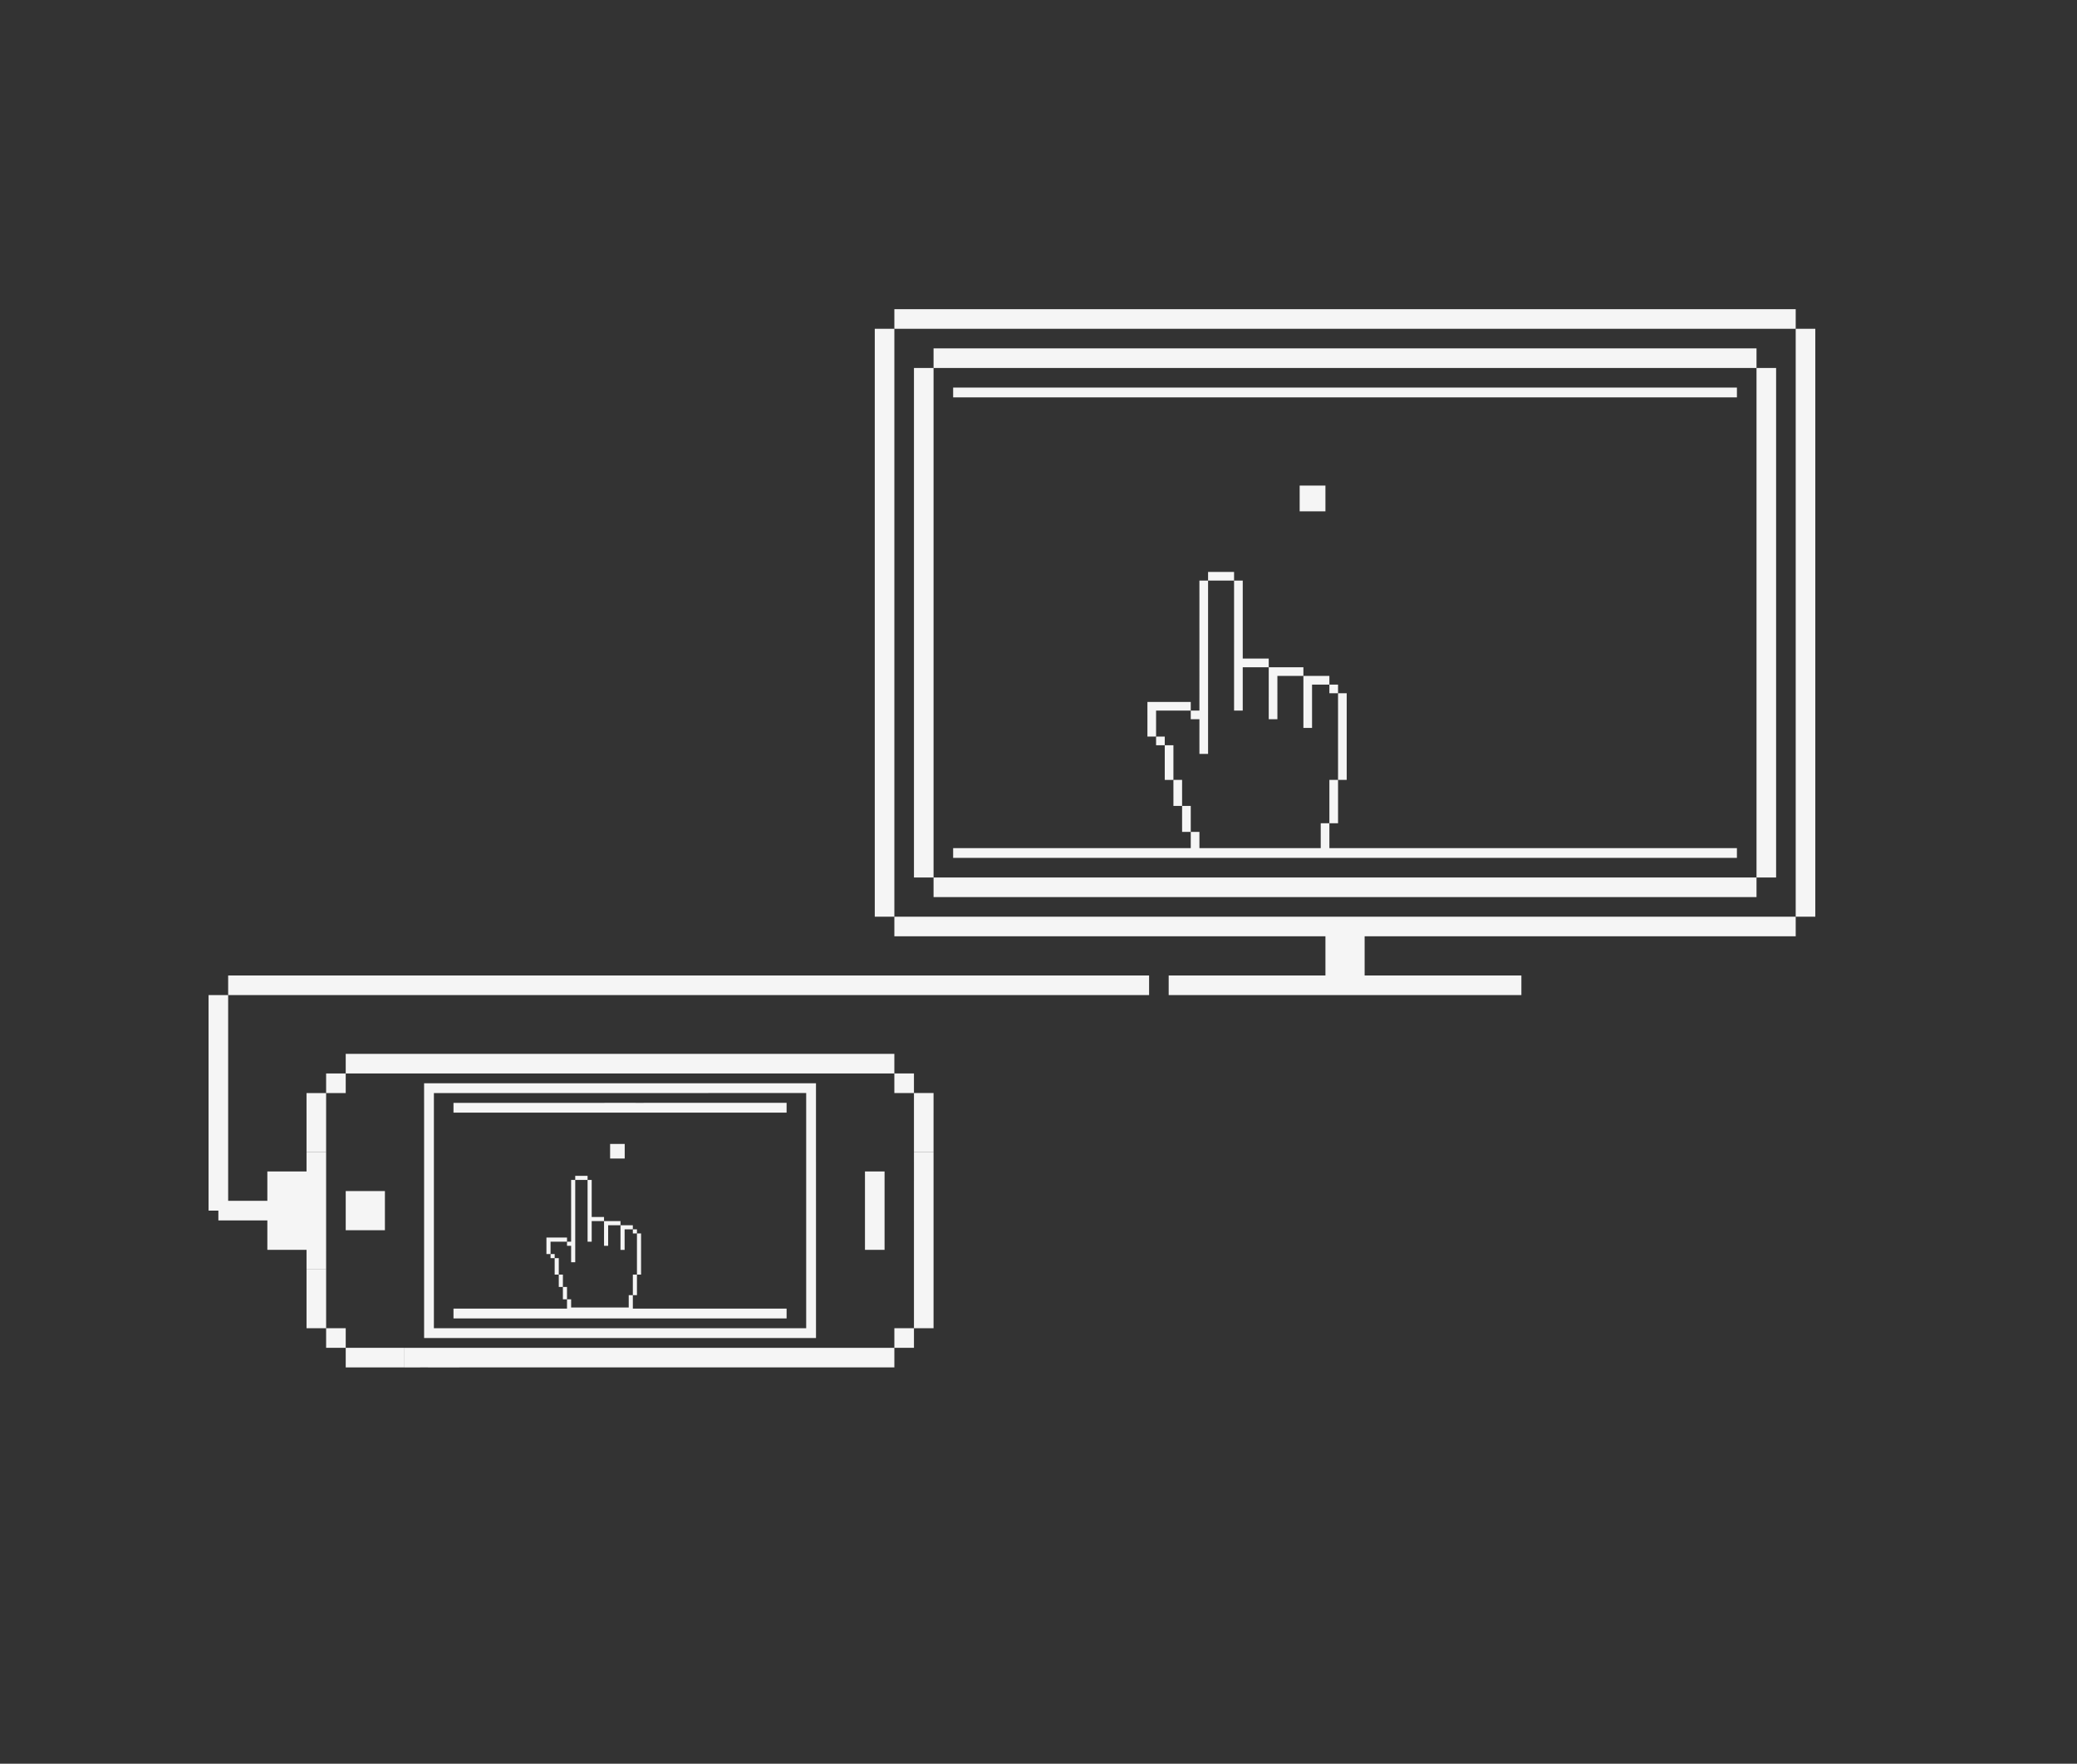 <?xml version="1.0" encoding="utf-8"?>
<!-- Generator: Adobe Illustrator 16.0.0, SVG Export Plug-In . SVG Version: 6.00 Build 0)  -->
<!DOCTYPE svg PUBLIC "-//W3C//DTD SVG 1.1//EN" "http://www.w3.org/Graphics/SVG/1.1/DTD/svg11.dtd">
<svg version="1.1" id="Layer_1" xmlns="http://www.w3.org/2000/svg" xmlns:xlink="http://www.w3.org/1999/xlink" x="0px" y="0px"
	 width="954px" height="810px" viewBox="0 0 954 810" enable-background="new 0 0 954 810" xml:space="preserve">
<rect x="0" y="0" width="954" height="810" fill="#333333" stroke="none"/>
<polygon fill="#F5F5F5" points="689.797,448 680.797,448 671.797,448 662.797,448 653.797,448 644.797,448 635.797,448 626.797,448 
	617.797,448 608.797,448 599.797,448 590.797,448 581.797,448 572.797,448 563.797,448 554.797,448 545.797,448 536.797,448 
	536.797,457 545.797,457 554.797,457 563.797,457 572.797,457 581.797,457 590.797,457 599.797,457 608.797,457 617.797,457 
	626.797,457 635.797,457 644.797,457 653.797,457 662.797,457 671.797,457 680.797,457 689.797,457 698.797,457 698.797,448 "/>
<g>
	<polygon fill="#F5F5F5" points="95.797,466 95.797,475 95.797,484 95.797,493 95.797,502 95.797,511 95.797,520 95.797,529 
		95.797,538 95.797,547 95.797,556 100.297,556 100.297,560.5 109.297,560.5 118.297,560.5 122.797,560.5 122.797,565 122.797,565 
		122.797,574 131.797,574 140.797,574 140.797,583 149.795,583 149.797,574 149.795,565 149.795,556 149.795,547 149.794,538 
		149.795,529 140.795,529 140.797,538 131.797,538 122.797,538 122.797,547 122.797,551.5 118.297,551.5 109.297,551.5 
		104.797,551.5 104.797,547 104.797,538 104.797,529 104.797,520 104.797,511 104.797,502 104.797,493 104.797,484 104.797,475 
		104.797,466 104.797,457 95.797,457 	"/>
	<polygon fill="#F5F5F5" points="518.797,448 509.797,448 500.797,448 491.797,448 482.797,448 473.797,448 464.797,448 
		455.797,448 446.797,448 437.797,448 428.797,448 419.797,448 410.797,448 401.797,448 392.797,448 383.797,448 374.797,448 
		365.797,448 356.797,448 347.797,448 338.797,448 329.797,448 320.797,448 311.797,448 302.797,448 293.797,448 284.797,448 
		275.797,448 266.797,448 257.797,448 248.797,448 239.797,448 230.797,448 221.797,448 212.797,448 203.797,448 194.797,448 
		185.797,448 176.797,448 167.797,448 158.797,448 149.797,448 140.797,448 131.797,448 122.797,448 113.797,448 104.797,448 
		104.797,457 113.797,457 122.797,457 131.797,457 140.797,457 149.797,457 158.797,457 167.797,457 176.797,457 185.797,457 
		194.797,457 203.797,457 212.797,457 221.797,457 230.797,457 239.797,457 248.797,457 257.797,457 266.797,457 275.797,457 
		284.797,457 293.797,457 302.797,457 311.797,457 320.797,457 329.797,457 338.797,457 347.797,457 356.797,457 365.797,457 
		374.797,457 383.797,457 392.797,457 401.797,457 410.797,457 419.797,457 428.797,457 437.797,457 446.797,457 455.797,457 
		464.797,457 473.797,457 482.797,457 491.797,457 500.797,457 509.797,457 518.797,457 527.797,457 527.797,448 	"/>
	<polygon fill="#F5F5F5" points="260.436,592.935 260.437,591.045 258.547,591.045 258.547,592.935 258.547,594.825 
		258.549,596.715 260.436,596.715 260.437,594.825 	"/>
	<polygon fill="#F5F5F5" points="258.547,587.265 258.549,585.375 256.657,585.375 256.656,587.265 256.658,589.155 
		256.656,591.045 258.547,591.045 258.549,589.155 	"/>
	<polygon fill="#F5F5F5" points="256.656,581.596 256.656,579.706 256.657,577.816 254.766,577.816 254.766,579.706 
		254.766,581.596 254.766,583.486 254.766,585.375 256.657,585.375 256.656,583.485 	"/>
	<rect x="252.875" y="575.927" fill="#F5F5F5" width="1.89" height="1.889"/>
	<polygon fill="#F5F5F5" points="252.875,572.146 252.874,570.256 254.765,570.256 256.656,570.256 258.547,570.255 
		260.436,570.256 260.436,568.367 258.549,568.367 256.657,568.367 254.766,568.367 252.876,568.367 250.986,568.367 
		250.985,570.256 250.986,572.146 250.987,574.037 250.986,575.926 252.875,575.927 252.875,574.036 	"/>
	<polygon fill="#F5F5F5" points="262.326,572.146 262.326,574.036 262.324,575.926 262.326,577.815 262.326,579.706 
		264.217,579.706 264.215,577.815 264.215,575.926 264.215,574.036 264.215,572.146 264.217,570.255 264.215,568.367 
		264.215,566.475 264.215,564.586 264.215,562.697 264.215,560.807 264.215,558.917 264.215,557.026 264.215,555.136 
		264.215,553.248 264.215,551.357 264.215,549.467 264.215,547.577 264.215,545.687 264.215,543.797 264.215,541.907 
		262.325,541.907 262.325,543.797 262.326,545.687 262.326,547.577 262.326,549.467 262.325,551.357 262.326,553.248 
		262.326,555.136 262.326,557.026 262.326,558.916 262.325,560.806 262.326,562.697 262.325,564.586 262.326,566.476 
		262.325,568.366 262.326,570.255 260.436,570.256 260.436,572.146 	"/>
	<polygon fill="#F5F5F5" points="290.676,587.264 290.676,589.155 290.674,591.045 290.676,592.934 290.675,594.825 
		292.564,594.825 292.564,592.934 292.564,591.044 292.564,589.155 292.564,587.264 292.562,585.375 290.676,585.375 	"/>
	<polygon fill="#F5F5F5" points="292.564,570.255 292.564,572.146 292.564,574.035 292.562,575.925 292.562,577.815 
		292.564,579.706 292.564,581.595 292.564,583.485 292.562,585.375 294.453,585.375 294.453,583.485 294.453,581.595 
		294.453,579.705 294.453,577.815 294.452,575.925 294.453,574.035 294.453,572.146 294.453,570.255 294.452,568.365 
		294.453,566.475 292.564,566.475 292.562,568.365 	"/>
	<rect x="290.676" y="564.586" fill="#F5F5F5" width="1.888" height="1.889"/>
	<polygon fill="#F5F5F5" points="269.886,545.687 269.885,547.577 269.885,549.466 269.885,551.357 269.885,553.248 
		269.887,555.136 269.885,557.026 269.886,558.917 269.885,560.806 269.885,562.697 269.885,564.586 269.887,566.476 
		269.886,568.367 269.887,570.255 271.775,570.255 271.774,568.367 271.775,566.476 271.775,564.586 271.775,562.697 
		271.777,560.806 273.664,560.807 275.555,560.806 277.445,560.807 277.444,558.916 275.554,558.917 273.663,558.916 
		271.775,558.917 271.775,557.026 271.775,555.136 271.775,553.247 271.775,551.357 271.775,549.466 271.775,547.578 
		271.775,545.687 271.775,543.797 271.775,541.907 269.886,541.907 269.885,543.797 	"/>
	<polygon fill="#F5F5F5" points="267.995,541.907 269.886,541.907 269.885,540.017 267.994,540.018 266.105,540.018 
		264.215,540.018 264.215,541.907 266.104,541.907 	"/>
	<polygon fill="#F5F5F5" points="277.445,564.586 277.446,566.475 277.444,568.366 277.445,570.255 277.445,572.146 
		279.336,572.145 279.336,570.255 279.336,568.366 279.337,566.475 279.336,564.586 279.336,562.697 281.224,562.697 
		283.115,562.696 285.006,562.697 285.006,560.806 283.115,560.806 281.225,560.806 279.336,560.806 277.445,560.807 
		277.445,562.697 	"/>
	<polygon fill="#F5F5F5" points="285.007,566.475 285.006,568.366 285.006,570.255 285.006,572.145 285.006,574.036 
		286.895,574.036 286.895,572.146 286.895,570.255 286.895,568.366 286.894,566.475 286.895,564.586 288.783,564.586 
		290.675,564.586 290.674,562.697 288.785,562.697 286.895,562.696 285.006,562.697 285.006,564.585 	"/>
	<rect x="149.794" y="493" fill="#F5F5F5" width="9.001" height="9"/>
	<polygon fill="#F5F5F5" points="176.795,492.999 185.795,493 194.795,493 203.795,492.999 212.794,492.998 221.795,492.998 
		230.795,492.998 239.793,492.998 248.795,492.998 257.795,492.998 266.793,492.998 275.795,492.998 284.797,492.998 
		293.795,492.998 302.793,492.997 311.795,492.998 320.794,492.997 329.794,492.997 338.795,492.996 347.794,492.996 
		356.794,492.996 365.795,492.995 374.795,492.996 383.793,492.995 392.795,492.995 401.795,492.995 410.795,492.995 
		410.793,483.995 401.795,483.995 392.794,483.995 383.795,483.996 374.795,483.996 365.795,483.996 356.794,483.996 
		347.794,483.996 338.795,483.996 329.794,483.996 320.794,483.997 311.793,483.997 302.795,483.997 293.793,483.997 
		284.795,483.997 275.795,483.998 266.793,483.998 257.795,483.998 248.795,483.998 239.793,483.998 230.794,483.998 
		221.795,483.998 212.795,483.999 203.795,483.999 194.795,483.999 185.795,484 176.795,484 167.795,483.999 158.794,484 
		158.795,493 167.795,493 	"/>
	<rect x="410.794" y="492.995" fill="#F5F5F5" width="9" height="9"/>
	<polygon fill="#F5F5F5" points="149.797,609.998 149.797,601 149.797,592 149.797,583 140.797,583 140.797,592 140.797,601 
		140.797,610 149.795,610 149.795,618.998 158.795,618.998 158.795,609.998 	"/>
	<polygon fill="#F5F5F5" points="167.795,618.998 158.795,618.998 158.795,627.998 167.795,627.998 176.795,627.998 
		185.795,627.998 185.795,618.998 176.795,618.998 	"/>
	<polygon fill="#F5F5F5" points="406.297,546.995 406.295,537.995 397.295,537.995 397.295,546.995 397.297,555.995 
		397.297,564.995 397.297,573.995 406.297,573.995 406.295,564.995 406.297,555.995 	"/>
	<polygon fill="#F5F5F5" points="221.795,510.999 230.795,510.998 239.795,510.998 248.795,510.998 257.793,510.998 
		266.797,510.998 275.795,510.998 284.794,510.998 293.795,510.997 302.794,510.997 311.794,510.997 320.795,510.996 
		329.795,510.996 338.795,510.996 347.795,510.996 356.795,510.996 361.295,510.995 361.295,506.496 356.795,506.496 
		347.795,506.496 338.795,506.496 329.795,506.497 320.795,506.497 311.794,506.497 302.795,506.497 293.794,506.498 
		284.795,506.497 275.797,506.498 266.793,506.498 257.795,506.498 248.795,506.498 239.794,506.498 230.793,506.499 
		221.795,506.498 212.795,506.498 208.294,506.499 208.295,510.999 212.795,510.999 	"/>
	<polygon fill="#F5F5F5" points="343.297,600.996 334.297,600.996 325.297,600.997 316.297,600.996 307.297,600.997 
		298.297,600.997 290.676,600.998 290.676,600.494 290.676,598.604 290.676,596.714 290.675,594.825 288.785,594.825 
		288.785,596.715 288.785,598.604 288.786,600.494 286.894,600.494 285.007,600.494 283.114,600.494 281.226,600.494 
		279.336,600.495 277.445,600.494 275.555,600.494 273.664,600.495 271.775,600.494 269.887,600.494 267.996,600.495 
		266.105,600.495 264.215,600.495 262.326,600.495 262.326,598.604 262.326,596.715 260.436,596.715 260.437,598.605 
		260.436,600.495 260.436,600.998 253.295,600.998 244.297,600.998 235.297,600.998 226.295,600.999 217.297,600.999 
		208.297,600.999 208.297,605.499 217.297,605.498 226.297,605.498 235.297,605.498 244.295,605.498 253.297,605.498 
		262.297,605.498 271.299,605.498 280.297,605.497 289.297,605.497 298.297,605.497 307.297,605.497 316.297,605.497 
		325.297,605.497 334.297,605.496 343.297,605.496 352.297,605.496 361.295,605.495 361.297,600.996 352.297,600.996 	"/>
	<path fill="#F5F5F5" d="M374.795,524.495v-9v-8.999v-9h-4.502h-8.998h-9.001l-9,0h-8.999l-9.001,0l-9,0l-9,0h-8.999h-9.001
		l-8.999,0.001h-9h-9.002h-9h-8.999h-8.999l-9,0l-9.001,0h-8.999l-9,0.001l-4.502-0.001l0.002,9v9v9v9v9.001l0.002,9v9v8.999
		l-0.002,9l0.002,9v9.001v8.999v9l4.5,0.001l9-0.001l9,0h9l9.002,0l8.998,0h9l9,0h9.002h8.998l9-0.001h9.002h8.998h9h9l9,0l9,0h9
		l9,0h9l4.5,0v-9v-9.001v-8.999v-9v-9v-9v-9l-0.002-9v-9V524.495z M370.295,542.496v9l0.002,9v9l-0.002,9l0.002,9v9v9v4.5h-9h-9
		l-9,0h-9l-9,0l-9,0.001h-9l-9,0.001h-9h-9h-9h-9h-9.002h-8.998l-9,0l-9,0h-9h-9h-9V605.5v-9.001v-9l-0.002-8.999l0.002-9.001v-9v-9
		l-0.002-9v-9v-9v-9v-9v-4.5l9,0h8.999l9.001,0l9,0l8.998,0h9.002h9l9-0.001h9h9h8.999h9h9h9.001l9-0.001h8.999l9.001,0l9,0h8.999
		l0.001,4.499v9.001v9v9V542.496z"/>
	<polygon fill="#F5F5F5" points="176.797,565 176.797,556 176.797,547 167.795,547 158.795,547 158.795,556 158.797,565 
		167.797,565 	"/>
	<polygon fill="#F5F5F5" points="149.795,511 149.795,502 140.794,502 140.795,510.999 140.795,520 140.795,529 149.795,529 
		149.795,520 	"/>
	<polygon fill="#F5F5F5" points="392.797,618.995 383.797,618.995 374.797,618.995 365.797,618.995 356.797,618.996 
		347.797,618.996 338.797,618.996 329.797,618.997 320.797,618.997 311.797,618.997 302.797,618.997 293.797,618.997 
		284.797,618.997 275.797,618.998 266.797,618.998 257.799,618.998 248.797,618.998 239.795,618.998 230.797,618.998 
		221.797,618.998 212.797,618.999 203.797,618.999 194.797,619 185.797,619 185.797,628 194.797,627.999 203.797,628 
		212.799,627.999 221.797,627.998 230.799,627.998 239.799,627.998 248.797,627.998 257.797,627.998 266.797,627.998 
		275.797,627.998 284.797,627.998 293.799,627.997 302.797,627.997 311.797,627.997 320.799,627.996 329.797,627.996 
		338.797,627.996 347.797,627.996 356.797,627.996 365.797,627.995 374.797,627.995 383.797,627.995 392.797,627.995 
		401.797,627.995 410.797,627.995 410.797,618.995 401.797,618.995 	"/>
	<rect x="410.797" y="609.995" fill="#F5F5F5" width="9" height="9"/>
	<polygon fill="#F5F5F5" points="419.795,519.994 419.795,528.994 428.795,528.994 428.793,519.994 428.795,510.995 
		428.795,510.995 428.795,501.994 419.794,501.995 419.795,510.995 	"/>
	<polygon fill="#F5F5F5" points="428.797,537.994 428.795,528.995 419.795,528.994 419.797,537.994 419.794,546.995 
		419.795,555.995 419.797,564.994 419.795,573.995 419.795,582.995 419.795,591.995 419.797,600.994 419.797,609.995 
		428.797,609.994 428.795,600.995 428.797,591.995 428.797,582.995 428.797,573.994 428.797,564.995 428.795,555.994 
		428.795,546.994 	"/>
	<rect x="280.236" y="525.368" fill="#F5F5F5" width="6.702" height="6.701"/>
</g>
<g>
	<polygon fill="#F5F5F5" points="410.797,403 410.797,394 410.797,385 410.797,376 410.797,367 410.797,358 410.797,349 
		410.797,340 410.797,331 410.797,322 410.797,313 410.797,304 410.797,295 410.797,286 410.797,277 410.797,268 410.797,259 
		410.797,250 410.797,241 410.797,232 410.797,223 410.797,214 410.797,205 410.797,196 410.797,187 410.797,178 410.797,169 
		410.797,160 410.797,151 401.797,151 401.797,160 401.797,169 401.797,178 401.797,187 401.797,196 401.797,205 401.797,214 
		401.797,223 401.797,232 401.797,241 401.797,250 401.797,259 401.797,268 401.797,277 401.797,286 401.797,295 401.797,304 
		401.797,313 401.797,322 401.797,331 401.797,340 401.797,349 401.797,358 401.797,367 401.797,376 401.797,385 401.797,394 
		401.797,403 401.797,412 401.797,421 410.797,421 410.797,412 	"/>
	<polygon fill="#F5F5F5" points="428.797,385 428.797,376 428.797,367 428.797,358 428.797,349 428.797,340 428.797,331 
		428.797,322 428.797,313 428.797,304 428.797,295 428.797,286 428.797,277 428.797,268 428.797,259 428.797,250 428.797,241 
		428.797,232 428.797,223 428.797,214 428.797,205 428.797,196 428.797,187 428.797,178 428.797,169 419.797,169 419.797,178 
		419.797,187 419.797,196 419.797,205 419.797,214 419.797,223 419.797,232 419.797,241 419.797,250 419.797,259 419.797,268 
		419.797,277 419.797,286 419.797,295 419.797,304 419.797,313 419.797,322 419.797,331 419.797,340 419.797,349 419.797,358 
		419.797,367 419.797,376 419.797,385 419.797,394 419.797,403 428.797,403 428.797,394 	"/>
	<polygon fill="#F5F5F5" points="428.797,151 437.797,151 446.797,151 455.797,151 464.797,151 473.797,151 482.797,151 
		491.797,151 500.797,151 509.797,151 518.797,151 527.797,151 536.797,151 545.797,151 554.797,151 563.797,151 572.797,151 
		581.797,151 590.797,151 599.797,151 608.797,151 617.797,151 626.797,151 635.797,151 644.797,151 653.797,151 662.797,151 
		671.797,151 680.797,151 689.797,151 698.797,151 707.797,151 716.797,151 725.797,151 734.797,151 743.797,151 752.797,151 
		761.797,151 770.797,151 779.797,151 788.797,151 797.797,151 806.797,151 815.797,151 824.797,151 824.797,142 815.797,142 
		806.797,142 797.797,142 788.797,142 779.797,142 770.797,142 761.797,142 752.797,142 743.797,142 734.797,142 725.797,142 
		716.797,142 707.797,142 698.797,142 689.797,142 680.797,142 671.797,142 662.797,142 653.797,142 644.797,142 635.797,142 
		626.797,142 617.797,142 608.797,142 599.797,142 590.797,142 581.797,142 572.797,142 563.797,142 554.797,142 545.797,142 
		536.797,142 527.797,142 518.797,142 509.797,142 500.797,142 491.797,142 482.797,142 473.797,142 464.797,142 455.797,142 
		446.797,142 437.797,142 428.797,142 419.797,142 410.797,142 410.797,151 419.797,151 	"/>
	<polygon fill="#F5F5F5" points="446.797,169 455.797,169 464.797,169 473.797,169 482.797,169 491.797,169 500.797,169 
		509.797,169 518.797,169 527.797,169 536.797,169 545.797,169 554.797,169 563.797,169 572.797,169 581.797,169 590.797,169 
		599.797,169 608.797,169 617.797,169 626.797,169 635.797,169 644.797,169 653.797,169 662.797,169 671.797,169 680.797,169 
		689.797,169 698.797,169 707.797,169 716.797,169 725.797,169 734.797,169 743.797,169 752.797,169 761.797,169 770.797,169 
		779.797,169 788.797,169 797.797,169 806.797,169 806.797,160 797.797,160 788.797,160 779.797,160 770.797,160 761.797,160 
		752.797,160 743.797,160 734.797,160 725.797,160 716.797,160 707.797,160 698.797,160 689.797,160 680.797,160 671.797,160 
		662.797,160 653.797,160 644.797,160 635.797,160 626.797,160 617.797,160 608.797,160 599.797,160 590.797,160 581.797,160 
		572.797,160 563.797,160 554.797,160 545.797,160 536.797,160 527.797,160 518.797,160 509.797,160 500.797,160 491.797,160 
		482.797,160 473.797,160 464.797,160 455.797,160 446.797,160 437.797,160 428.797,160 428.797,169 437.797,169 	"/>
	<polygon fill="#F5F5F5" points="806.797,421 797.797,421 788.797,421 779.797,421 770.797,421 761.797,421 752.797,421 
		743.797,421 734.797,421 725.797,421 716.797,421 707.797,421 698.797,421 689.797,421 680.797,421 671.797,421 662.797,421 
		653.797,421 644.797,421 635.797,421 626.797,421 617.797,421 608.797,421 599.797,421 590.797,421 581.797,421 572.797,421 
		563.797,421 554.797,421 545.797,421 536.797,421 527.797,421 518.797,421 509.797,421 500.797,421 491.797,421 482.797,421 
		473.797,421 464.797,421 455.797,421 446.797,421 437.797,421 428.797,421 419.797,421 410.797,421 410.797,430 419.797,430 
		428.797,430 437.797,430 446.797,430 455.797,430 464.797,430 473.797,430 482.797,430 491.797,430 500.797,430 509.797,430 
		518.797,430 527.797,430 536.797,430 545.797,430 554.797,430 563.797,430 572.797,430 581.797,430 590.797,430 599.797,430 
		608.797,430 608.797,439 608.797,448 617.797,448 626.797,448 626.797,439 626.797,430 635.797,430 644.797,430 653.797,430 
		662.797,430 671.797,430 680.797,430 689.797,430 698.797,430 707.797,430 716.797,430 725.797,430 734.797,430 743.797,430 
		752.797,430 761.797,430 770.797,430 779.797,430 788.797,430 797.797,430 806.797,430 815.797,430 824.797,430 824.797,421 
		815.797,421 	"/>
	<polygon fill="#F5F5F5" points="779.797,389.5 770.797,389.5 761.797,389.5 752.797,389.5 743.797,389.5 734.797,389.5 
		725.797,389.5 716.797,389.5 707.797,389.5 698.797,389.5 689.797,389.5 680.797,389.5 671.797,389.5 662.797,389.5 653.797,389.5 
		644.797,389.5 635.797,389.5 626.797,389.5 617.797,389.5 610.609,389.5 610.609,386.038 610.609,382.058 610.607,378.08 
		606.631,378.08 606.631,382.059 606.631,386.038 606.631,389.5 599.797,389.5 590.797,389.5 581.797,389.5 572.797,389.5 
		563.797,389.5 554.797,389.5 550.912,389.5 550.912,386.039 550.912,382.061 546.932,382.061 546.934,386.04 546.932,389.5 
		545.797,389.5 536.797,389.5 527.797,389.5 518.797,389.5 509.797,389.5 500.797,389.5 491.797,389.5 482.797,389.5 473.797,389.5 
		464.797,389.5 455.797,389.5 446.797,389.5 437.797,389.5 437.797,394 446.797,394 455.797,394 464.797,394 473.797,394 
		482.797,394 491.797,394 500.797,394 509.797,394 518.797,394 527.797,394 536.797,394 545.797,394 546.934,394 550.914,394 
		554.797,394 554.89,394 562.852,394 563.797,394 566.83,394 572.797,394 581.797,394 590.797,394 599.797,394 608.797,394 
		617.797,394 626.797,394 635.797,394 644.797,394 653.797,394 662.797,394 671.797,394 680.797,394 689.797,394 698.797,394 
		707.797,394 716.797,394 725.797,394 734.797,394 743.797,394 752.797,394 761.797,394 770.797,394 779.797,394 788.797,394 
		797.797,394 797.797,389.5 788.797,389.5 	"/>
	<polygon fill="#F5F5F5" points="779.797,178 770.797,178 761.797,178 752.797,178 743.797,178 734.797,178 725.797,178 
		716.797,178 707.797,178 698.797,178 689.797,178 680.797,178 671.797,178 662.797,178 653.797,178 644.797,178 635.797,178 
		626.797,178 617.797,178 608.797,178 599.797,178 590.797,178 581.797,178 572.797,178 563.797,178 554.797,178 545.797,178 
		536.797,178 527.797,178 518.797,178 509.797,178 500.797,178 491.797,178 482.797,178 473.797,178 464.797,178 455.797,178 
		446.797,178 437.797,178 437.797,182.5 446.797,182.5 455.797,182.5 464.797,182.5 473.797,182.5 482.797,182.5 491.797,182.5 
		500.797,182.5 509.797,182.5 518.797,182.5 527.797,182.5 536.797,182.5 545.797,182.5 554.797,182.5 563.797,182.5 572.797,182.5 
		581.797,182.5 590.797,182.5 599.797,182.5 608.797,182.5 617.797,182.5 626.797,182.5 635.797,182.5 644.797,182.5 653.797,182.5 
		662.797,182.5 671.797,182.5 680.797,182.5 689.797,182.5 698.797,182.5 707.797,182.5 716.797,182.5 725.797,182.5 734.797,182.5 
		743.797,182.5 752.797,182.5 761.797,182.5 770.797,182.5 779.797,182.5 788.797,182.5 797.797,182.5 797.797,178 788.797,178 	"/>
	<polygon fill="#F5F5F5" points="788.797,403 779.797,403 770.797,403 761.797,403 752.797,403 743.797,403 734.797,403 
		725.797,403 716.797,403 707.797,403 698.797,403 689.797,403 680.797,403 671.797,403 662.797,403 653.797,403 644.797,403 
		635.797,403 626.797,403 617.797,403 608.797,403 599.797,403 590.797,403 581.797,403 572.797,403 563.797,403 554.797,403 
		545.797,403 536.797,403 527.797,403 518.797,403 509.797,403 500.797,403 491.797,403 482.797,403 473.797,403 464.797,403 
		455.797,403 446.797,403 437.797,403 428.797,403 428.797,412 437.797,412 446.797,412 455.797,412 464.797,412 473.797,412 
		482.797,412 491.797,412 500.797,412 509.797,412 518.797,412 527.797,412 536.797,412 545.797,412 554.797,412 563.797,412 
		572.797,412 581.797,412 590.797,412 599.797,412 608.797,412 617.797,412 626.797,412 635.797,412 644.797,412 653.797,412 
		662.797,412 671.797,412 680.797,412 689.797,412 698.797,412 707.797,412 716.797,412 725.797,412 734.797,412 743.797,412 
		752.797,412 761.797,412 770.797,412 779.797,412 788.797,412 797.797,412 806.797,412 806.797,403 797.797,403 	"/>
	<polygon fill="#F5F5F5" points="806.797,178 806.797,187 806.797,196 806.797,205 806.797,214 806.797,223 806.797,232 
		806.797,241 806.797,250 806.797,259 806.797,268 806.797,277 806.797,286 806.797,295 806.797,304 806.797,313 806.797,322 
		806.797,331 806.797,340 806.797,349 806.797,358 806.797,367 806.797,376 806.797,385 806.797,394 806.797,403 815.797,403 
		815.797,394 815.797,385 815.797,376 815.797,367 815.797,358 815.797,349 815.797,340 815.797,331 815.797,322 815.797,313 
		815.797,304 815.797,295 815.797,286 815.797,277 815.797,268 815.797,259 815.797,250 815.797,241 815.797,232 815.797,223 
		815.797,214 815.797,205 815.797,196 815.797,187 815.797,178 815.797,169 806.797,169 	"/>
	<polygon fill="#F5F5F5" points="824.797,151 824.797,160 824.797,169 824.797,178 824.797,187 824.797,196 824.797,205 
		824.797,214 824.797,223 824.797,232 824.797,241 824.797,250 824.797,259 824.797,268 824.797,277 824.797,286 824.797,295 
		824.797,304 824.797,313 824.797,322 824.797,331 824.797,340 824.797,349 824.797,358 824.797,367 824.797,376 824.797,385 
		824.797,394 824.797,403 824.797,412 824.797,421 833.797,421 833.797,412 833.797,403 833.797,394 833.797,385 833.797,376 
		833.797,367 833.797,358 833.797,349 833.797,340 833.797,331 833.797,322 833.797,313 833.797,304 833.797,295 833.797,286 
		833.797,277 833.797,268 833.797,259 833.797,250 833.797,241 833.797,232 833.797,223 833.797,214 833.797,205 833.797,196 
		833.797,187 833.797,178 833.797,169 833.797,160 833.797,151 	"/>
	<polygon fill="#F5F5F5" points="546.932,374.101 546.934,370.121 542.954,370.121 542.954,374.101 542.954,378.08 542.958,382.061 
		546.932,382.061 546.934,378.081 	"/>
	<polygon fill="#F5F5F5" points="542.954,362.161 542.958,358.18 538.973,358.182 538.972,362.161 538.977,366.141 538.972,370.121 
		542.954,370.121 542.958,366.141 	"/>
	<polygon fill="#F5F5F5" points="538.972,350.222 538.972,346.242 538.973,342.262 534.991,342.262 534.991,346.242 
		534.991,350.222 534.991,354.202 534.991,358.182 538.973,358.182 538.972,354.201 	"/>
	<rect x="531.009" y="338.284" fill="#F5F5F5" width="3.981" height="3.979"/>
	<polygon fill="#F5F5F5" points="531.008,330.322 531.006,326.343 534.987,326.343 538.972,326.343 542.954,326.342 
		546.932,326.343 546.932,322.365 542.958,322.365 538.973,322.365 534.991,322.365 531.01,322.365 527.031,322.365 
		527.029,326.343 527.031,330.322 527.031,334.304 527.031,338.283 531.008,338.284 531.008,334.303 	"/>
	<polygon fill="#F5F5F5" points="550.912,330.322 550.912,334.303 550.909,338.282 550.912,342.26 550.912,346.242 554.893,346.242 
		554.89,342.26 554.89,338.283 554.89,334.303 554.89,330.322 554.893,326.342 554.89,322.365 554.89,318.381 554.89,314.402 
		554.89,310.425 554.89,306.445 554.89,302.464 554.89,298.484 554.89,294.502 554.89,290.526 554.89,286.545 554.89,282.566 
		554.89,278.585 554.89,274.605 554.89,270.625 554.89,266.646 550.91,266.645 550.91,270.625 550.912,274.605 550.912,278.584 
		550.912,282.566 550.91,286.545 550.912,290.526 550.912,294.503 550.912,298.484 550.912,302.463 550.91,306.443 550.912,310.425 
		550.91,314.404 550.912,318.383 550.91,322.361 550.912,326.342 546.932,326.343 546.932,330.322 	"/>
	<polygon fill="#F5F5F5" points="610.609,362.158 610.609,366.14 610.607,370.121 610.609,374.098 610.607,378.08 614.588,378.081 
		614.588,374.098 614.588,370.119 614.588,366.14 614.588,362.158 614.582,358.179 610.609,358.179 	"/>
	<polygon fill="#F5F5F5" points="614.588,326.342 614.588,330.322 614.588,334.301 614.582,338.281 614.582,342.26 614.588,346.242 
		614.588,350.221 614.588,354.201 614.582,358.179 618.562,358.179 618.562,354.201 618.562,350.221 618.562,346.24 618.562,342.26 
		618.562,338.281 618.562,334.301 618.562,330.322 618.562,326.34 618.562,322.361 618.562,318.381 614.588,318.381 
		614.582,322.361 	"/>
	<polygon fill="#F5F5F5" points="614.588,318.381 614.582,314.402 610.607,314.402 610.607,318.381 	"/>
	<polygon fill="#F5F5F5" points="566.83,274.605 566.828,278.584 566.828,282.563 566.828,286.545 566.828,290.526 566.832,294.503 
		566.828,298.483 566.83,302.464 566.828,306.443 566.828,310.425 566.828,314.404 566.832,318.383 566.83,322.365 566.832,326.342 
		570.809,326.342 570.808,322.365 570.809,318.383 570.809,314.404 570.809,310.425 570.812,306.443 574.787,306.445 
		578.768,306.443 582.75,306.445 582.746,302.463 578.766,302.464 574.785,302.463 570.809,302.464 570.809,298.483 
		570.809,294.503 570.809,290.524 570.809,286.545 570.809,282.563 570.809,278.586 570.809,274.605 570.809,270.625 
		570.809,266.645 566.83,266.645 566.828,270.625 	"/>
	<polygon fill="#F5F5F5" points="562.85,266.646 566.83,266.645 566.828,262.666 562.848,262.667 558.871,262.667 554.89,262.667 
		554.89,266.646 558.867,266.645 	"/>
	<polygon fill="#F5F5F5" points="582.75,314.402 582.752,318.381 582.746,322.361 582.75,326.34 582.75,330.322 586.73,330.32 
		586.73,326.342 586.73,322.361 586.732,318.381 586.73,314.404 586.73,310.425 590.707,310.425 594.69,310.422 598.672,310.425 
		598.672,306.443 594.69,306.443 590.709,306.442 586.73,306.443 582.75,306.445 582.75,310.425 	"/>
	<polygon fill="#F5F5F5" points="598.674,318.381 598.672,322.361 598.672,326.342 598.672,330.32 598.672,334.302 602.648,334.302 
		602.648,330.322 602.648,326.342 602.648,322.361 602.646,318.381 602.648,314.402 606.625,314.402 610.607,314.402 
		610.607,310.425 606.631,310.425 602.648,310.422 598.672,310.425 598.672,314.402 	"/>
	<polygon fill="#F5F5F5" points="608.793,223 596.957,223 596.955,234.839 608.797,234.839 	"/>
</g>
</svg>
